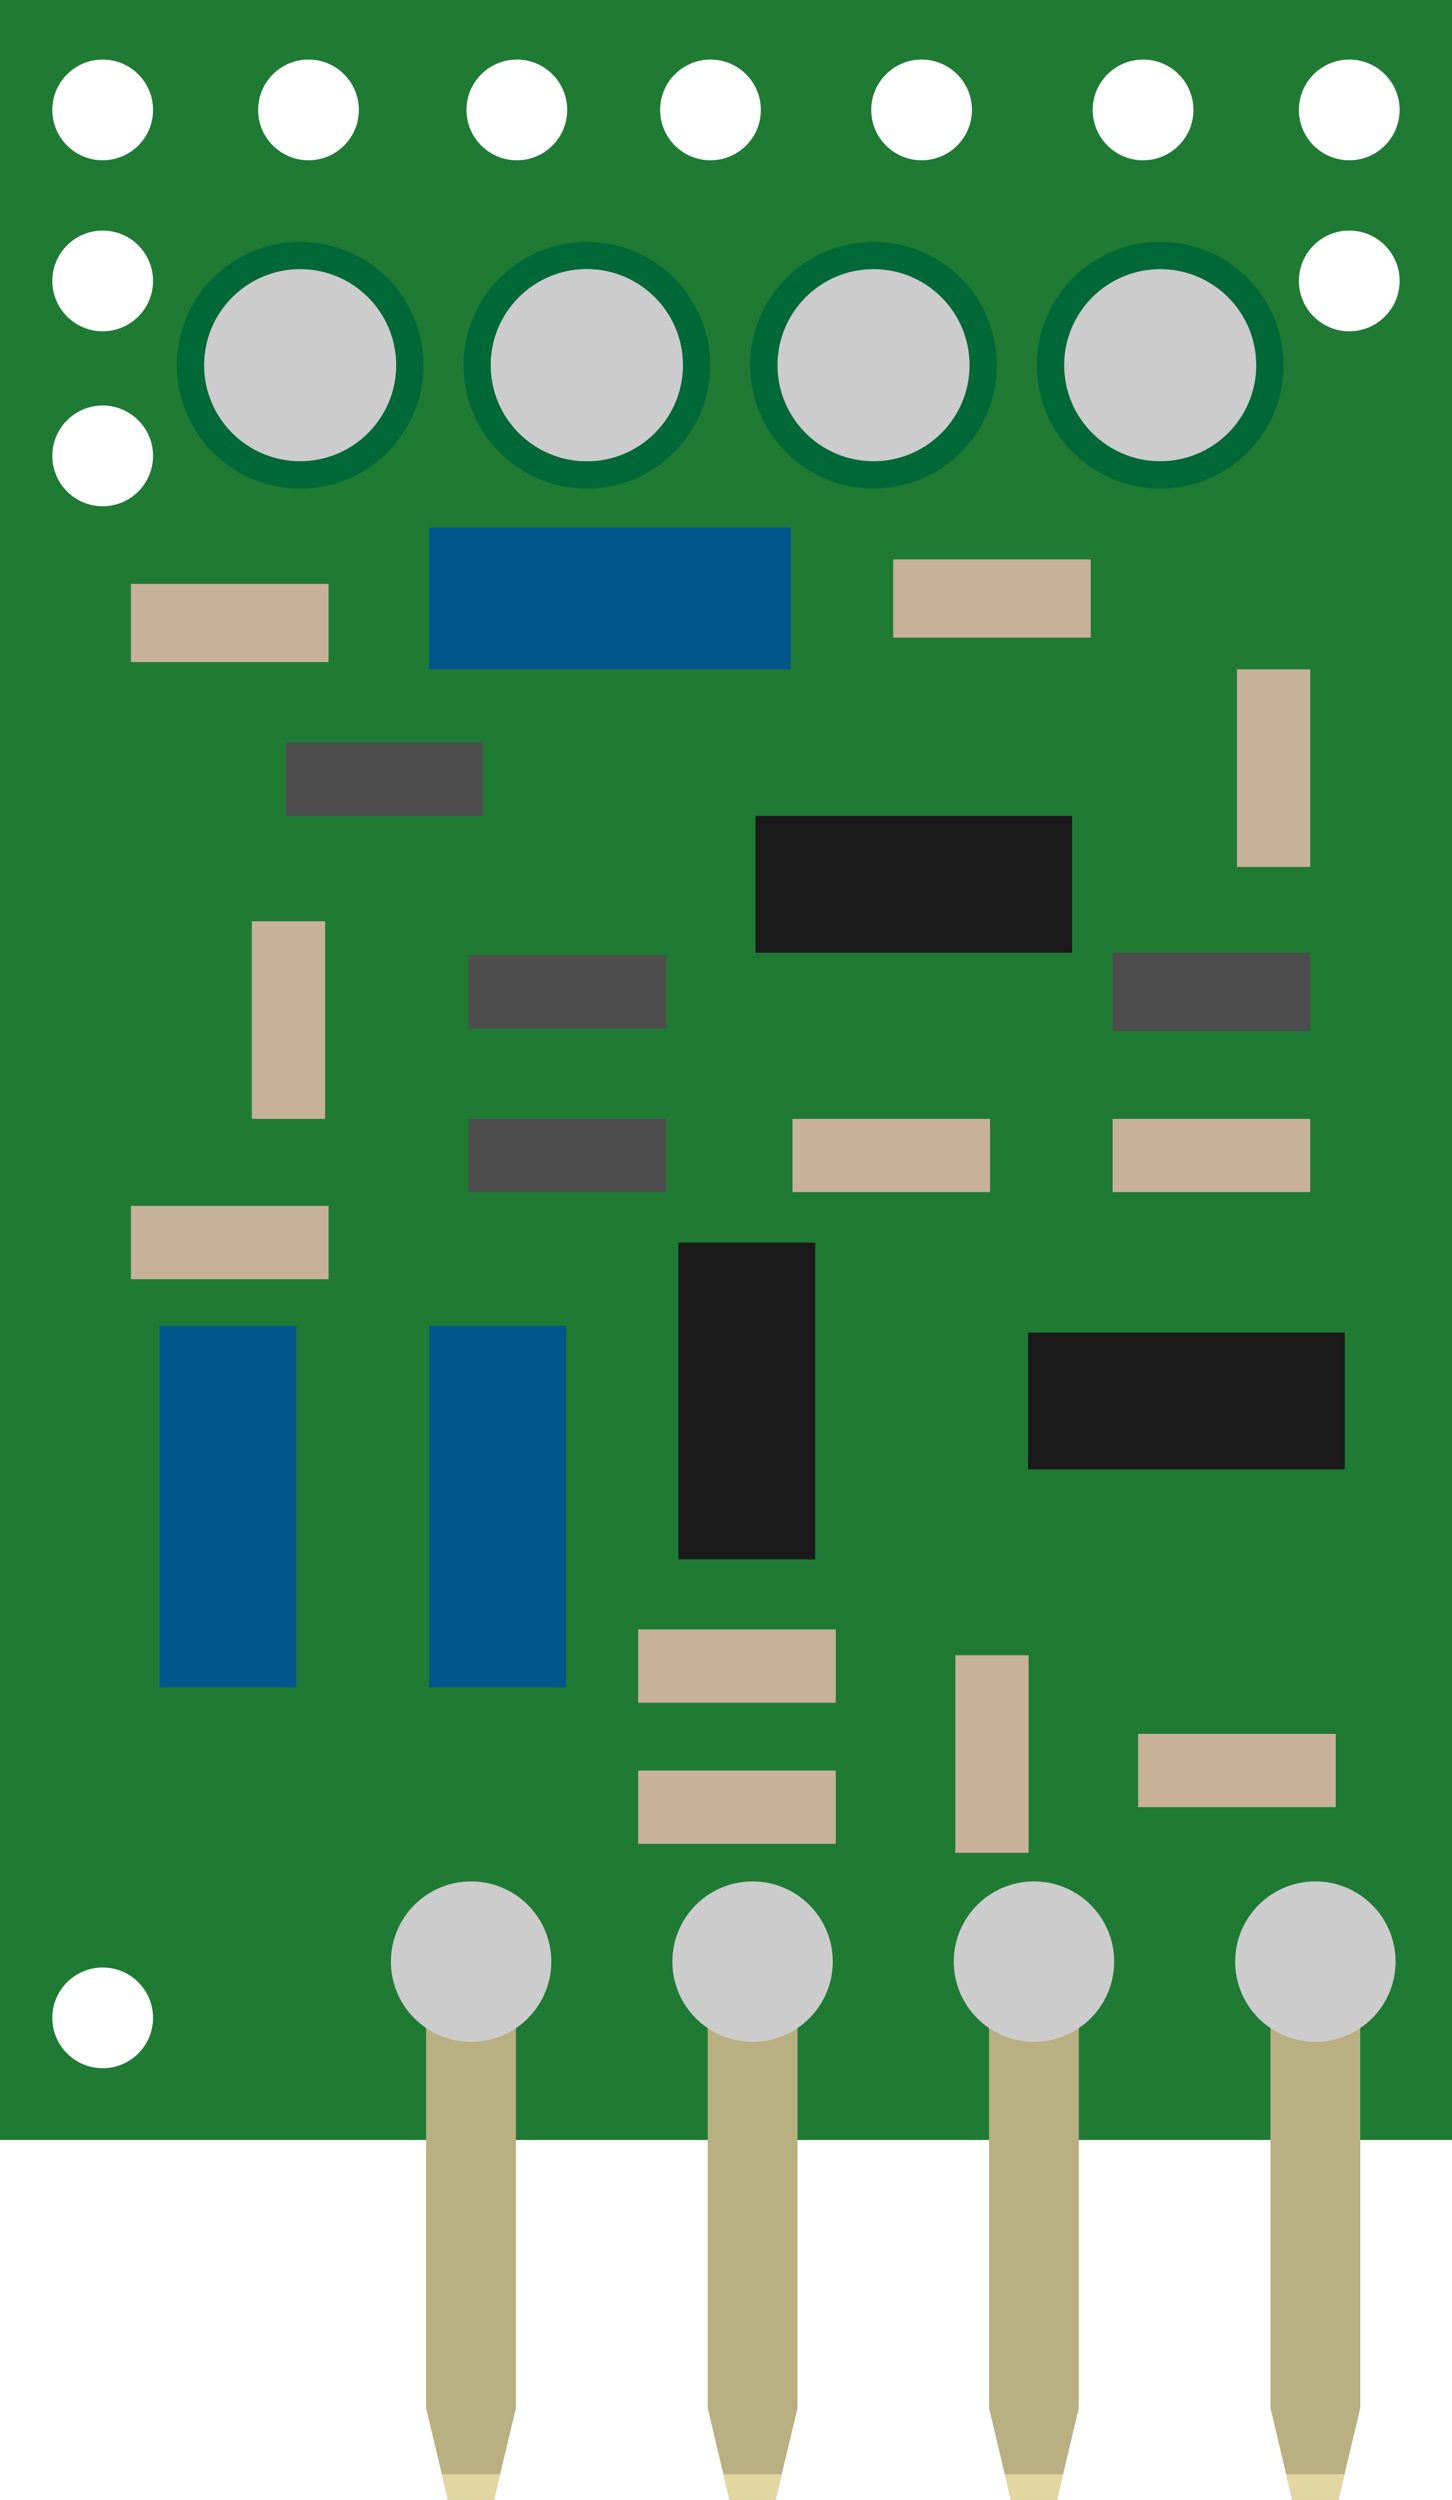 <?xml version="1.0" encoding="utf-8"?>
<!-- Generator: Adobe Illustrator 16.0.0, SVG Export Plug-In . SVG Version: 6.00 Build 0)  -->
<svg version="1.2" baseProfile="tiny" id="Ebene_1" xmlns:svg="http://www.w3.org/2000/svg"
	 xmlns="http://www.w3.org/2000/svg" xmlns:xlink="http://www.w3.org/1999/xlink" x="0px" y="0px" width="37.152px"
	 height="63.958px" viewBox="0 0 37.152 63.958" xml:space="preserve">
<g id="breadboard">
	<circle id="connector2pin" fill="none" cx="12.053" cy="61.905" r="2.053"/>
	<circle id="connector1pin" fill="none" cx="19.254" cy="61.906" r="2.052"/>
	<circle id="connector3pin" fill="none" cx="26.454" cy="61.905" r="2.053"/>
	<circle id="connector0pin" fill="none" cx="33.654" cy="61.906" r="2.052"/>
	<path fill="#1F7A34" d="M0,0v54.75h37.152V0H0z M2.628,52.914c-0.712,0-1.289-0.577-1.289-1.289c0-0.711,0.577-1.288,1.289-1.288
		c0.711,0,1.288,0.577,1.288,1.288C3.916,52.336,3.339,52.914,2.628,52.914z M2.628,12.952c-0.712,0-1.289-0.577-1.289-1.289
		c0-0.711,0.577-1.288,1.289-1.288c0.711,0,1.288,0.577,1.288,1.288C3.916,12.375,3.339,12.952,2.628,12.952z M2.628,8.476
		c-0.712,0-1.289-0.577-1.289-1.289c0-0.711,0.577-1.288,1.289-1.288c0.711,0,1.288,0.577,1.288,1.288
		C3.916,7.899,3.339,8.476,2.628,8.476z M2.628,4.101c-0.712,0-1.289-0.577-1.289-1.289c0-0.711,0.577-1.288,1.289-1.288
		c0.711,0,1.288,0.577,1.288,1.288C3.916,3.524,3.339,4.101,2.628,4.101z M7.894,4.101c-0.712,0-1.289-0.577-1.289-1.289
		c0-0.711,0.577-1.288,1.289-1.288c0.711,0,1.288,0.577,1.288,1.288C9.182,3.524,8.605,4.101,7.894,4.101z M13.225,4.101
		c-0.712,0-1.289-0.577-1.289-1.289c0-0.711,0.577-1.288,1.289-1.288c0.711,0,1.288,0.577,1.288,1.288
		C14.513,3.524,13.937,4.101,13.225,4.101z M18.18,4.101c-0.713,0-1.289-0.577-1.289-1.289c0-0.711,0.576-1.288,1.289-1.288
		c0.711,0,1.287,0.577,1.287,1.288C19.469,3.524,18.891,4.101,18.18,4.101z M23.581,4.101c-0.712,0-1.289-0.577-1.289-1.289
		c0-0.711,0.577-1.288,1.289-1.288c0.711,0,1.288,0.577,1.288,1.288C24.869,3.524,24.292,4.101,23.581,4.101z M29.248,4.101
		c-0.712,0-1.289-0.577-1.289-1.289c0-0.711,0.577-1.288,1.289-1.288c0.711,0,1.288,0.577,1.288,1.288
		C30.536,3.524,29.959,4.101,29.248,4.101z M34.524,8.476c-0.712,0-1.289-0.577-1.289-1.289c0-0.711,0.577-1.288,1.289-1.288
		c0.711,0,1.288,0.577,1.288,1.288C35.812,7.899,35.235,8.476,34.524,8.476z M34.524,4.101c-0.712,0-1.289-0.577-1.289-1.289
		c0-0.711,0.577-1.288,1.289-1.288c0.711,0,1.288,0.577,1.288,1.288C35.812,3.524,35.235,4.101,34.524,4.101z"/>
	<rect x="10.98" y="13.5" fill="#00558D" width="9.251" height="3.625"/>
	<rect x="10.983" y="33.918" fill="#00558D" width="3.499" height="9.251"/>
	<rect x="4.082" y="33.918" fill="#00558D" width="3.499" height="9.251"/>
	<rect x="19.329" y="20.875" fill="#1A1A1A" width="8.104" height="3.5"/>
	<rect x="17.358" y="31.791" fill="#1A1A1A" width="3.5" height="8.103"/>
	<rect x="26.306" y="34.092" fill="#1A1A1A" width="8.103" height="3.5"/>
	<rect x="28.469" y="24.375" fill="#4D4D4D" width="5.055" height="2"/>
	<rect x="3.351" y="14.938" fill="#C7B299" width="5.055" height="2"/>
	<rect x="22.854" y="14.313" fill="#C7B299" width="5.055" height="2"/>
	<rect x="28.469" y="28.625" fill="#C7B299" width="5.055" height="1.875"/>
	<rect x="20.277" y="28.625" fill="#C7B299" width="5.055" height="1.875"/>
	<rect x="16.329" y="41.688" fill="#C7B299" width="5.055" height="1.875"/>
	<rect x="29.122" y="44.36" fill="#C7B299" width="5.055" height="1.875"/>
	<rect x="16.329" y="45.298" fill="#C7B299" width="5.055" height="1.875"/>
	<rect x="11.993" y="28.625" fill="#4D4D4D" width="5.055" height="1.875"/>
	<rect x="11.993" y="24.438" fill="#4D4D4D" width="5.055" height="1.875"/>
	<rect x="6.444" y="23.57" fill="#C7B299" width="1.875" height="5.055"/>
	<rect x="31.649" y="17.125" fill="#C7B299" width="1.875" height="5.055"/>
	<rect x="24.444" y="42.348" fill="#C7B299" width="1.875" height="5.055"/>
	<rect x="7.306" y="19" fill="#4D4D4D" width="5.055" height="1.875"/>
	<rect x="3.351" y="30.853" fill="#C7B299" width="5.055" height="1.875"/>
	<circle fill="#006837" cx="7.68" cy="9.344" r="3.156"/>
	<circle fill="#CCCCCC" cx="7.68" cy="9.343" r="2.457"/>
	<circle fill="#006837" cx="15.015" cy="9.344" r="3.156"/>
	<circle fill="#CCCCCC" cx="15.015" cy="9.343" r="2.457"/>
	<circle fill="#CCCCCC" cx="15.015" cy="9.343" r="2.457"/>
	<circle fill="#006837" cx="22.351" cy="9.344" r="3.156"/>
	<circle fill="#CCCCCC" cx="22.351" cy="9.343" r="2.457"/>
	<circle fill="#006837" cx="29.686" cy="9.344" r="3.156"/>
	<circle fill="#CCCCCC" cx="29.686" cy="9.343" r="2.457"/>
	<g>
		<polygon fill="#B8AF82" points="34.804,61.61 34.246,63.957 33.064,63.957 32.508,61.61 32.508,50.188 34.804,50.188 		"/>
		<polygon fill="#E2D6A1" points="34.246,63.957 34.402,63.3 32.908,63.3 33.064,63.957 		"/>
	</g>
	<g>
		<polygon fill="#B8AF82" points="27.603,61.61 27.047,63.957 25.865,63.957 25.306,61.61 25.306,50.188 27.603,50.188 		"/>
		<polygon fill="#E2D6A1" points="27.047,63.957 27.203,63.3 25.709,63.3 25.865,63.957 		"/>
	</g>
	<g>
		<polygon fill="#B8AF82" points="20.406,61.61 19.845,63.957 18.666,63.957 18.108,61.61 18.108,50.188 20.406,50.188 		"/>
		<polygon fill="#E2D6A1" points="19.845,63.957 20.004,63.3 18.51,63.3 18.666,63.957 		"/>
	</g>
	<g>
		<polygon fill="#B8AF82" points="13.201,61.61 12.64,63.957 11.461,63.957 10.902,61.61 10.902,50.188 13.201,50.188 		"/>
		<polygon fill="#E2D6A1" points="12.64,63.957 12.799,63.3 11.304,63.3 11.461,63.957 		"/>
	</g>
	<circle fill="#CCCCCC" cx="12.054" cy="50.187" r="2.052"/>
	<circle fill="#CCCCCC" cx="19.256" cy="50.187" r="2.052"/>
	<circle fill="#CCCCCC" cx="26.456" cy="50.187" r="2.052"/>
	<circle fill="#CCCCCC" cx="33.656" cy="50.187" r="2.052"/>
	
</g>
</svg>
